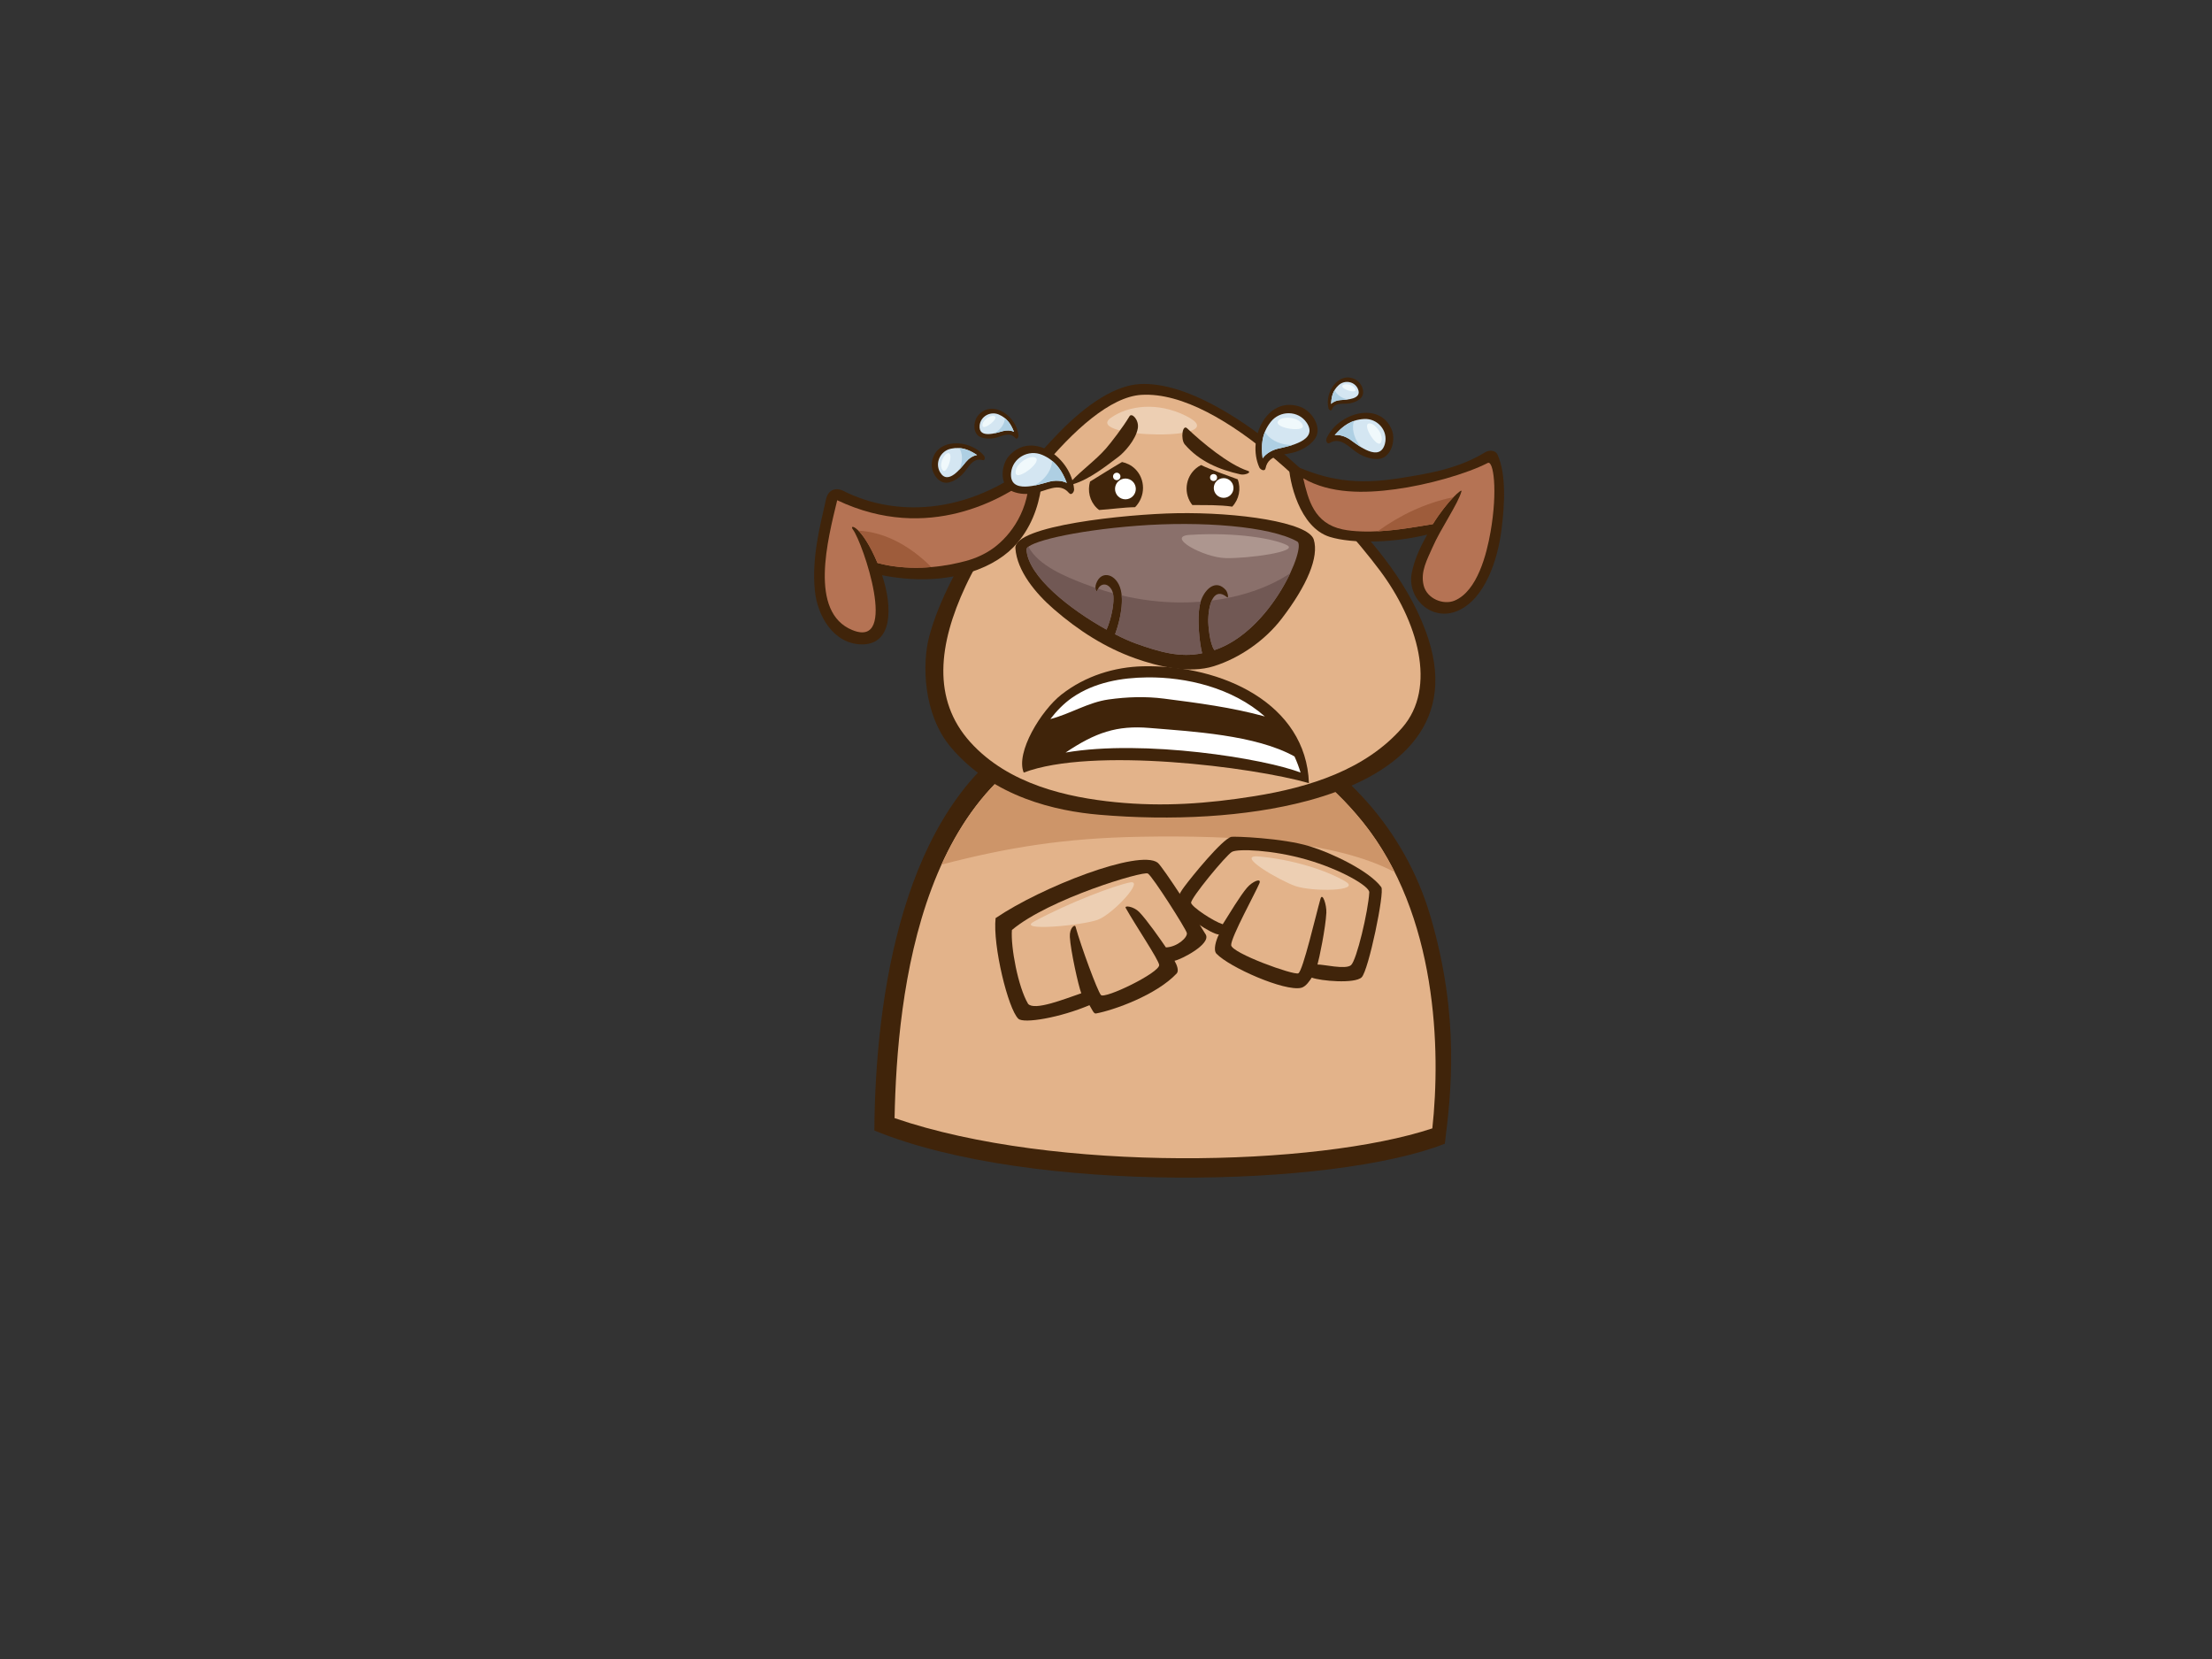<?xml version="1.0" encoding="utf-8"?>
<!-- Generator: Adobe Illustrator 17.0.0, SVG Export Plug-In . SVG Version: 6.00 Build 0)  -->
<!DOCTYPE svg PUBLIC "-//W3C//DTD SVG 1.1//EN" "http://www.w3.org/Graphics/SVG/1.1/DTD/svg11.dtd">
<svg version="1.1" id="Layer_1" xmlns="http://www.w3.org/2000/svg" xmlns:xlink="http://www.w3.org/1999/xlink" x="0px" y="0px"
	 width="800px" height="600px" viewBox="0 0 800 600" enable-background="new 0 0 800 600" xml:space="preserve">
<rect x="0" y="0" width="800" height="600" fill="#333333" stroke="none"/>
<g>
	<g>
		<g>
			<path fill="#40240A" d="M370.501,265.792c24.828-14.872,56.507-17.111,86.797-3.25c28.245,12.925,50.847,37.551,60.05,68.871
				c10.761,36.624,7.411,64.348,5.19,82.228c-40.241,15.864-149.748,18.413-206.315-4.773
				C316.541,360.406,326.429,292.193,370.501,265.792z"/>
			<path fill="#E3B38A" d="M518.024,408.094c3.065-28.098,1.893-77.237-25.215-110.85c-23.591-29.257-57.688-42.791-91.777-35.957
				c-68.399,13.706-76.604,98.498-77.499,143.092C381.566,424.279,476.272,421.939,518.024,408.094z"/>
			<path fill="#CD9569" d="M412.697,302.618c34.389-0.597,70.257,1.491,91.712,12.805c-3.203-6.383-7.022-12.505-11.6-18.178
				c-23.591-29.257-57.688-42.791-91.777-35.957c-30.72,6.155-49.292,26.654-60.521,51.406
				C364.378,306.497,384.811,303.104,412.697,302.618z"/>
			<path fill="#40240A" d="M343.928,270.302c-10.115-11.953-10.471-30.326-7.871-40.084c6.869-25.768,30.684-57.159,47.143-73.96
				c10.192-10.4,20.359-16.927,29.15-17.362c7.802-0.387,18.27,2.39,31.917,10.641c14.472,8.739,27.527,20.639,40.02,33.654
				c12.493,13.022,26.261,28.823,32.414,48.243c9.838,31.048-11.408,49.524-43.882,58.203c-22.005,5.885-49.169,7.27-75.309,5.02
				C382.078,293.33,359.236,288.396,343.928,270.302z"/>
			<path fill="#E3B38A" d="M349.188,212.035c9.717-20.83,41.331-67.901,63.623-69.23c29.599-1.76,70.563,42.538,86.295,63.592
				c13.535,18.111,20.804,42.163,7.998,56.816c-13.22,15.133-33.514,21.543-53.499,24.743c-16.886,2.702-32.987,3.879-50.234,2.156
				c-16.972-1.697-38.565-6.289-52.482-21.748C336.969,252.906,339.47,232.866,349.188,212.035z"/>
			<g>
				<path fill="#40240A" d="M527.04,220.97c10.193-4.253,14.607-18.959,15.913-28.748c1.305-9.781,1.809-20.791-1.346-27.793
					c-0.717-1.59-2.939-1.807-4.499-0.849c-9.75,5.992-20.835,7.83-32.1,9.532c-17.983,2.721-27.965-0.817-38.913-5.607
					c0.055,6.521,3.878,23.269,14.843,26.669c8.056,2.494,22.901,2.231,35.222-0.832c-2.415,4.357-4.595,8.901-5.565,13.793
					C508.757,216.383,517.702,224.862,527.04,220.97z"/>
				<path fill="#B57354" d="M485.606,191.474c2.169,0.455,4.416,0.635,6.681,0.723c9.042,0.365,18.462-1.445,25.92-2.634
					c5.29-8.492,10.688-13.106,10.369-11.914c-1.22,4.549-7.553,13.556-10.487,20.305c-1.874,4.319-4.451,8.729-3.206,13.773
					c1.193,4.833,7.136,7.178,11.162,5.505c8.314-3.446,11.645-17.006,13.015-24.772c2.678-15.223,1.052-26.072-0.994-25.023
					c-7.677,3.934-21.655,7.924-33.44,9.512c-11.048,1.491-23.483,1.74-33.298-3.961
					C473.154,180.749,475.229,189.309,485.606,191.474z"/>
				<path fill="#9E5C3B" d="M525.64,179.823c-10.225,2.091-19.24,6.465-27.412,12.331c7.111-0.351,14.146-1.663,19.979-2.591
					C520.923,185.205,523.657,181.88,525.64,179.823z"/>
			</g>
			<g>
				<path fill="#40240A" d="M376.727,164.771c-24.202,21.244-52.048,22.79-71.838,12.707c-2.175-1.111-5.269-0.74-6.132,3.041
					c-2.444,10.702-5.167,21.453-4.06,33.003c0.882,9.196,6.708,19.271,16.765,19.525c11.467,0.293,11.41-13.512,7.557-25.008
					c22.042,4.345,39.116-1.586,47.446-10.095C379.398,184.731,376.964,164.924,376.727,164.771z"/>
				<path fill="#B57354" d="M308.474,191.522c-1.66-2.228,3.149-1.554,8.889,12.088c10.431,2.83,21.829,1.752,29.756-0.174
					c2.453-0.595,6.541-1.527,11.036-4.437c5.936-3.848,13.542-12.579,14.065-25.763c-9.013,6.709-36.351,23.387-69.432,7.683
					c-3.357,13.964-10.445,40.536,5.533,46.982C325.107,234.673,312.098,196.385,308.474,191.522z"/>
				<path fill="#9E5C3B" d="M310.453,191.916c1.712,1.725,4.207,5.273,6.91,11.693c6.464,1.754,13.294,1.998,19.445,1.476
					C329.513,197.741,320.31,192.416,310.453,191.916z"/>
			</g>
			<g>
				<path fill="#40240A" d="M431.238,182.66c4.84,0.039,9.686-0.107,14.419,0.573c2.479-2.646,3.256-6.489,1.973-9.887
					c-1.539-0.551-10.491-3.753-13.228-5.155c-0.339,0.164-0.671,0.343-0.992,0.554c-4.393,2.926-5.584,8.867-2.659,13.259
					C430.904,182.233,431.069,182.448,431.238,182.66z"/>
				<path fill="#FFFFFF" d="M442.545,172.925c-1.966,0-3.563,1.592-3.563,3.562c0,1.963,1.597,3.562,3.563,3.562
					s3.564-1.598,3.564-3.562C446.108,174.516,444.511,172.925,442.545,172.925z"/>
				<circle fill="#FFFFFF" cx="438.898" cy="172.708" r="1.267"/>
			</g>
			<g>
				<path fill="#40240A" d="M397.529,184.446c4.349-0.271,8.665-0.942,12.999-1.02c3.817-3.908,3.813-10.111-0.013-13.855
					c-1.347-1.313-2.993-2.115-4.721-2.475c-3.9,2.276-7.708,4.713-11.567,7.067c-0.951,3.332-0.171,7.015,2.44,9.565
					C396.938,183.996,397.233,184.221,397.529,184.446z"/>
				<path fill="#FFFFFF" d="M407.025,173.065c-2.078,0-3.761,1.687-3.761,3.763c0,2.073,1.683,3.76,3.761,3.76
					c2.073,0,3.758-1.687,3.758-3.76C410.783,174.752,409.098,173.065,407.025,173.065z"/>
				<path fill="#FFFFFF" d="M403.887,170.973c-0.738,0-1.34,0.602-1.34,1.339c0,0.74,0.602,1.341,1.34,1.341
					c0.74,0,1.338-0.6,1.338-1.341C405.225,171.576,404.627,170.973,403.887,170.973z"/>
			</g>
			<g>
				<path fill="#40240A" d="M475.142,195.15c-1.94-6.291-27.375-9.945-49.686-9.539c-18.105,0.328-58.828,4.505-58.224,12.703
					c0.603,8.198,7.276,16.25,13.85,21.959c9.039,7.855,18.699,13.986,29.471,17.828c8.463,3.018,19.671,5.599,28.448,2.84
					c9.452-2.966,18.552-9.384,24.523-17.173C472.753,211.729,477.08,201.445,475.142,195.15z"/>
				<path fill="#8A706B" d="M439.212,235.121c-1.707-2.211-2.277-9.022-2.232-11.013c0.147-6.409,2.338-11.838,6.803-8.118
					c0.673,0.561,0.27-1.767-0.457-2.593c-3.528-4.009-7.342-0.512-8.87,3.519c-1.98,5.228-0.519,16.547,0.324,19.339
					c-8.031,1.684-15.44-0.479-23.907-3.497c-2.151-0.764-4.753-1.926-7.58-3.377c0.804-2.173,3.475-10.165,2.056-16.008
					c-1.391-5.735-7.039-7.518-8.915-2.288c-0.617,1.725,0.031,3.623,0.569,2.183c0.883-2.356,3.65-2.71,5.151,0.222
					c1.5,2.929-0.329,10.643-1.962,14.225c-12.905-7.139-28.474-19.218-28.939-28.998c-0.123-2.583,16.816-6.786,39.998-8.574
					c23.181-1.784,48.128,0.169,57.953,5.718C472.507,197.728,459.967,228.202,439.212,235.121z"/>
				<path fill="#715854" d="M397.156,212.928c-0.054,0.111-0.107,0.222-0.154,0.341c-0.374,1-0.798,0.391-0.819-0.653
					c-1.382-0.471-2.758-0.972-4.137-1.506c-6.404-2.468-16.621-6.561-20.088-13.403c-0.478,0.358-0.722,0.698-0.707,1.012
					c0.465,9.78,16.034,21.859,28.939,28.998c1.467-3.217,3.085-9.761,2.312-13.183
					C400.716,214.046,398.934,213.515,397.156,212.928z"/>
				<path fill="#715854" d="M434.235,217.616c-2.66,0.212-5.315,0.304-7.929,0.273c-7.118-0.082-13.936-0.961-20.642-2.545
					c0.537,5.542-1.655,12.101-2.372,14.037c2.827,1.452,5.429,2.613,7.58,3.377c8.467,3.018,15.876,5.181,23.907,3.497
					C433.973,233.581,432.605,223.088,434.235,217.616z"/>
				<path fill="#715854" d="M438.254,217.205c-0.789,1.738-1.212,4.232-1.274,6.903c-0.045,1.991,0.525,8.802,2.232,11.013
					c12.942-4.314,22.686-17.783,27.39-27.768C458.365,212.792,448.361,215.924,438.254,217.205z"/>
				<path fill="#AD968F" d="M430.262,193.451c16.954-1.083,30.88,1.441,35.243,3.746c4.366,2.31-14.095,4.833-22.186,4.649
					C435.227,201.663,421.42,194.019,430.262,193.451z"/>
			</g>
			<path fill="#EDCFB3" d="M401.713,151.15c6.365-4.548,16.925-5.887,27.226-0.735C448.07,159.979,391.413,158.507,401.713,151.15z"
				/>
			<path fill="#40240A" d="M413.514,240.972c-10.395,0.213-21.008,3.454-29.688,10.269c-7.22,5.67-16.605,20.839-13.587,28.179
				c24.655-9.392,82.773-2.057,103.154,3.814C472.386,254.469,441.943,240.38,413.514,240.972z"/>
			<path fill="#FFFFFF" d="M387.735,252.34c8.101-5.607,17.938-7.255,27.201-7.352c13.972-0.143,30.692,3.674,42.521,14.133
				c-11.952-3.297-24.323-4.892-36.465-6.451c-6.67-0.856-13.396-0.63-20.047,0.3c-7.415,1.028-13.939,5.263-21.071,7.086
				C382.12,257.113,384.807,254.367,387.735,252.34z"/>
			<path fill="#FFFFFF" d="M385.379,272.172c10.811-7.243,18.504-9.897,30.398-8.896c15.074,1.267,38.343,2.46,52.399,10.307
				c0.838,1.844,1.583,3.778,2.196,5.837C457.295,274.332,413.712,267.316,385.379,272.172z"/>
			<path fill="#40240A" d="M408.494,150.554c-2.279,3.865-6.846,9.769-8.557,11.704c-3.869,4.381-8.648,7.669-12.591,11.917
				c-0.473,0.508,0.229,1.105,0.75,0.948c5.923-1.789,11.582-6.291,16.467-9.965c1.904-1.431,6.181-5.959,6.936-10.235
				C412.032,151.907,409.347,149.115,408.494,150.554z"/>
			<path fill="#40240A" d="M451.252,170.269c-6.914-2.255-16.628-10.315-21.889-15.346c-1.748-1.673-2.45,3.973-0.864,5.812
				c5.283,6.131,12.343,9.084,20.106,10.825C450.287,171.937,452.915,170.815,451.252,170.269z"/>
			<g>
				<path fill="#40240A" d="M470.279,147.141c-12.012-4.251-19.47,11.518-14.833,21.898c0.349,0.783,1.984,1.714,2.274,0.27
					c1.057-5.298,7.054-4.558,11.003-5.923c2.474-0.853,4.823-2.206,6.512-4.234C478.708,154.981,474.521,148.644,470.279,147.141z"
					/>
				<path fill="#D4E6F2" d="M462.205,162.268c-2.146,0.505-4.275,1.704-5.558,3.48c-0.596-4.7-0.383-8.915,2.911-13.138
					c3.349-4.294,9.987-4.212,12.997,0.235C477.031,159.45,465.949,161.388,462.205,162.268z"/>
				<path fill="#AECFE3" d="M465.782,160.875c-3.479-0.321-6.823-2.115-8.305-4.677c-1.245,3.055-1.256,6.177-0.829,9.551
					c1.283-1.776,3.412-2.975,5.558-3.48c1.252-0.293,3.322-0.708,5.358-1.375C466.916,160.928,466.312,160.922,465.782,160.875z"/>
				<path fill="#F0F9FC" d="M462.631,151.854c1.668-1.366,7.352-1.03,8.521,1.926C472.32,156.735,459.194,154.674,462.631,151.854z"
					/>
			</g>
			<g>
				<path fill="#40240A" d="M503.389,155.541c-4.241-10.645-19.33-6.341-23.603,2.944c-0.321,0.703,0.018,2.359,1.167,1.699
					c4.212-2.424,7.265,2.068,10.529,3.935c2.045,1.165,4.349,1.953,6.722,1.894C503.085,165.888,504.89,159.299,503.389,155.541z"
					/>
				<path fill="#D4E6F2" d="M488.374,159.046c-1.61-1.15-3.686-1.88-5.649-1.696c2.828-3.192,5.804-5.544,10.612-5.819
					c4.891-0.28,8.769,4.259,7.546,8.93C499.066,167.401,491.189,161.057,488.374,159.046z"/>
				<path fill="#AECFE3" d="M491.436,160.639c-1.843-2.543-2.612-5.87-1.759-8.391c-2.803,0.969-4.923,2.815-6.952,5.102
					c1.963-0.184,4.039,0.546,5.649,1.696c0.942,0.67,2.449,1.829,4.106,2.81C492.072,161.436,491.719,161.025,491.436,160.639z"/>
				<path fill="#F0F9FC" d="M495.669,153.163c1.915,0.317,5.057,4.36,3.749,6.903C498.113,162.604,491.727,152.506,495.669,153.163z
					"/>
			</g>
			<g>
				<path fill="#40240A" d="M490.357,137.317c-6.057-3.337-11.441,4.45-9.874,10.419c0.118,0.452,0.912,1.093,1.196,0.345
					c1.034-2.745,4.178-1.82,6.415-2.201c1.401-0.239,2.776-0.756,3.859-1.692C494.18,142.259,492.496,138.494,490.357,137.317z"/>
				<path fill="#D4E6F2" d="M484.7,144.707c-1.194,0.084-2.438,0.537-3.283,1.377c0.094-2.574,0.58-4.812,2.717-6.781
					c2.172-2.004,5.721-1.375,6.939,1.271C492.887,144.506,486.784,144.565,484.7,144.707z"/>
				<path fill="#AECFE3" d="M486.739,144.277c-1.836-0.481-3.468-1.735-4.037-3.238c-0.936,1.525-1.216,3.197-1.285,5.044
					c0.844-0.839,2.089-1.293,3.283-1.377c0.696-0.048,1.841-0.089,2.99-0.263C487.342,144.405,487.018,144.347,486.739,144.277z"/>
				<path fill="#F0F9FC" d="M485.846,139.168c1.013-0.587,4.027,0.096,4.394,1.783C490.604,142.632,483.758,140.372,485.846,139.168
					z"/>
			</g>
			<g>
				<path fill="#40240A" d="M366.355,177.797c2.457,0.967,5.165,1.025,7.745,0.583c4.12-0.703,9.02-4.239,12.496-0.101
					c0.949,1.128,1.935-0.476,1.865-1.331c-0.927-11.33-15.051-21.569-23.537-12.06
					C361.927,168.244,361.305,175.813,366.355,177.797z"/>
				<path fill="#D4E6F2" d="M365.672,170.98c0.5-5.343,6.28-8.613,11.282-6.457c4.918,2.119,7.131,5.709,8.87,10.121
					c-1.98-0.942-4.423-0.969-6.545-0.379C375.573,175.291,364.926,178.926,365.672,170.98z"/>
				<path fill="#AECFE3" d="M375.473,174.762c2.896-1.953,4.965-5.136,5.031-8.092c2.561,2.076,4.074,4.809,5.32,7.975
					c-1.98-0.942-4.423-0.969-6.545-0.379c-1.24,0.343-3.256,0.976-5.362,1.372C374.504,175.356,375.03,175.059,375.473,174.762z"/>
				<path fill="#F0F9FC" d="M373.897,165.339c-2.122-0.396-6.942,2.634-6.546,5.786
					C367.748,174.278,378.265,166.158,373.897,165.339z"/>
			</g>
			<g>
				<path fill="#40240A" d="M354.712,158.11c1.515,0.595,3.185,0.631,4.776,0.36c2.54-0.435,5.562-2.613,7.706-0.063
					c0.584,0.696,1.194-0.292,1.151-0.819c-0.573-6.989-9.282-13.302-14.515-7.439C351.982,152.216,351.598,156.885,354.712,158.11z
					"/>
				<path fill="#D4E6F2" d="M354.291,153.903c0.309-3.291,3.873-5.307,6.957-3.98c3.033,1.308,4.399,3.521,5.471,6.242
					c-1.222-0.578-2.728-0.597-4.038-0.234C360.396,156.566,353.832,158.804,354.291,153.903z"/>
				<path fill="#AECFE3" d="M360.334,156.237c1.786-1.202,3.062-3.168,3.103-4.991c1.58,1.283,2.512,2.97,3.282,4.92
					c-1.222-0.578-2.728-0.597-4.038-0.234c-0.764,0.212-2.005,0.604-3.304,0.844C359.737,156.603,360.062,156.423,360.334,156.237z
					"/>
				<path fill="#F0F9FC" d="M359.363,150.428c-1.308-0.246-4.281,1.624-4.035,3.567
					C355.571,155.938,362.057,150.933,359.363,150.428z"/>
			</g>
			<g>
				<path fill="#40240A" d="M343.184,174.482c1.847-0.445,3.47-1.535,4.811-2.861c2.138-2.12,3.57-6.23,7.334-5.228
					c1.025,0.275,0.945-1.08,0.549-1.556c-5.234-6.303-17.806-6.504-18.879,2.615C336.618,170.675,339.382,175.398,343.184,174.482z
					"/>
				<path fill="#D4E6F2" d="M339.959,170.74c-1.914-3.361,0.147-7.678,3.99-8.475c3.778-0.786,6.569,0.418,9.421,2.301
					c-1.558,0.263-3.012,1.261-4.02,2.485C347.586,169.189,342.807,175.736,339.959,170.74z"/>
				<path fill="#AECFE3" d="M347.307,168.918c0.904-2.349,0.807-5.083-0.378-6.857c2.371,0.167,4.394,1.157,6.441,2.506
					c-1.558,0.263-3.012,1.261-4.02,2.485c-0.592,0.713-1.516,1.921-2.597,3.023C346.981,169.668,347.171,169.278,347.307,168.918z"
					/>
				<path fill="#F0F9FC" d="M342.48,164.01c-1.415,0.641-3.007,4.425-1.469,6.121C342.55,171.828,345.398,162.685,342.48,164.01z"/>
			</g>
		</g>
	</g>
	<g>
		<path fill="#40240A" d="M436.062,337.967c-2.038-3.49-15.596-24.673-17.412-25.993c-6.758-4.897-41.922,8.771-58.578,20.067
			c-1.091,9.839,4.518,32.895,8.233,36.406c1.954,1.849,15.22-0.437,25.701-4.923c1.022,1.648,1.522,3.169,2.372,3.012
			c6.394-1.174,21.787-6.632,29.18-14.462c0.875-0.931,0.155-2.989-0.774-4.602C427.161,347.035,438.103,341.454,436.062,337.967z"
			/>
		<path fill="#E3B38A" d="M391.062,359.232c-1.084-2.832-3.875-15.51-4.135-20.344c-0.181-3.33,1.798-4.66,2.036-3.807
			c2.084,7.437,7.868,23.138,9.189,24.762c1.319,1.624,21.227-8.018,21.076-10.839c-0.096-1.784-8.626-14.428-12.094-20.624
			c-0.577-1.027,2.837-0.604,4.861,1.447c2.716,2.76,8.075,10.436,9.672,12.818c4.164-0.15,7.927-3.671,7.564-5.23
			c-0.363-1.556-12.39-20.46-14.08-21.494c-1.69-1.03-35.869,9.191-49.183,20.426c-0.466,6.124,2.217,20.613,5.861,26.72
			C374.167,365.632,384.767,361.378,391.062,359.232z"/>
		<path fill="#EDCFB3" d="M374.055,333.242c13.011-7.001,28.811-12.886,34.524-14.09c5.711-1.204-6.096,11.508-11.635,13.527
			C391.404,334.699,367.091,336.991,374.055,333.242z"/>
	</g>
	<g>
		<path fill="#40240A" d="M499.559,320.854c-4.336-5.94-18.086-12.381-25.727-14.741c-10.063-3.098-27.675-3.68-28.509-3.461
			c-3.351,0.879-14.484,14.613-17.054,18.11c-1.899,2.583-3.183,4.957-1.82,7.495c1.36,2.538,11.701,9.696,14.38,9.713
			c-1.099,2.183-2.086,5.67-0.892,6.936c4.63,4.902,24.665,13.763,30.657,12.35c1.774-0.42,3.215-2.787,3.817-3.688
			c3.146,1.211,15.57,2.31,18.05-0.113C494.942,351.037,500.849,322.621,499.559,320.854z"/>
		<path fill="#E3B38A" d="M442.219,334.272c2.209-3.497,6.308-10.344,8.794-13.234c2.007-2.33,5.283-3.627,4.485-1.62
			c-1.186,2.985-10.329,19.552-10.231,22.405c0.099,2.852,22.652,11.006,24.299,10.18c1.648-0.826,6.372-21.231,8.005-26.939
			c0.709-2.48,2.27,2.214,2.122,5.077c-0.288,5.564-2.585,16.618-3.211,18.696c2.056-0.119,10.095,1.931,12.124,0.225
			c2.029-1.713,6.225-19.505,6.613-26.321c0.128-2.238-10.353-8.328-22.745-11.876c-12.393-3.546-24.789-3.963-26.914-2.781
			c-2.125,1.177-15.113,16.925-14.776,18.457C431.12,328.087,438.82,333.191,442.219,334.272z"/>
		<path fill="#EDCFB3" d="M455.216,309.756c11.904,1.003,24.439,4.916,31.427,9.079c5.854,3.487-11.812,3.739-18.032,1.655
			C463.158,318.66,446.268,308.998,455.216,309.756z"/>
	</g>
</g>
</svg>

